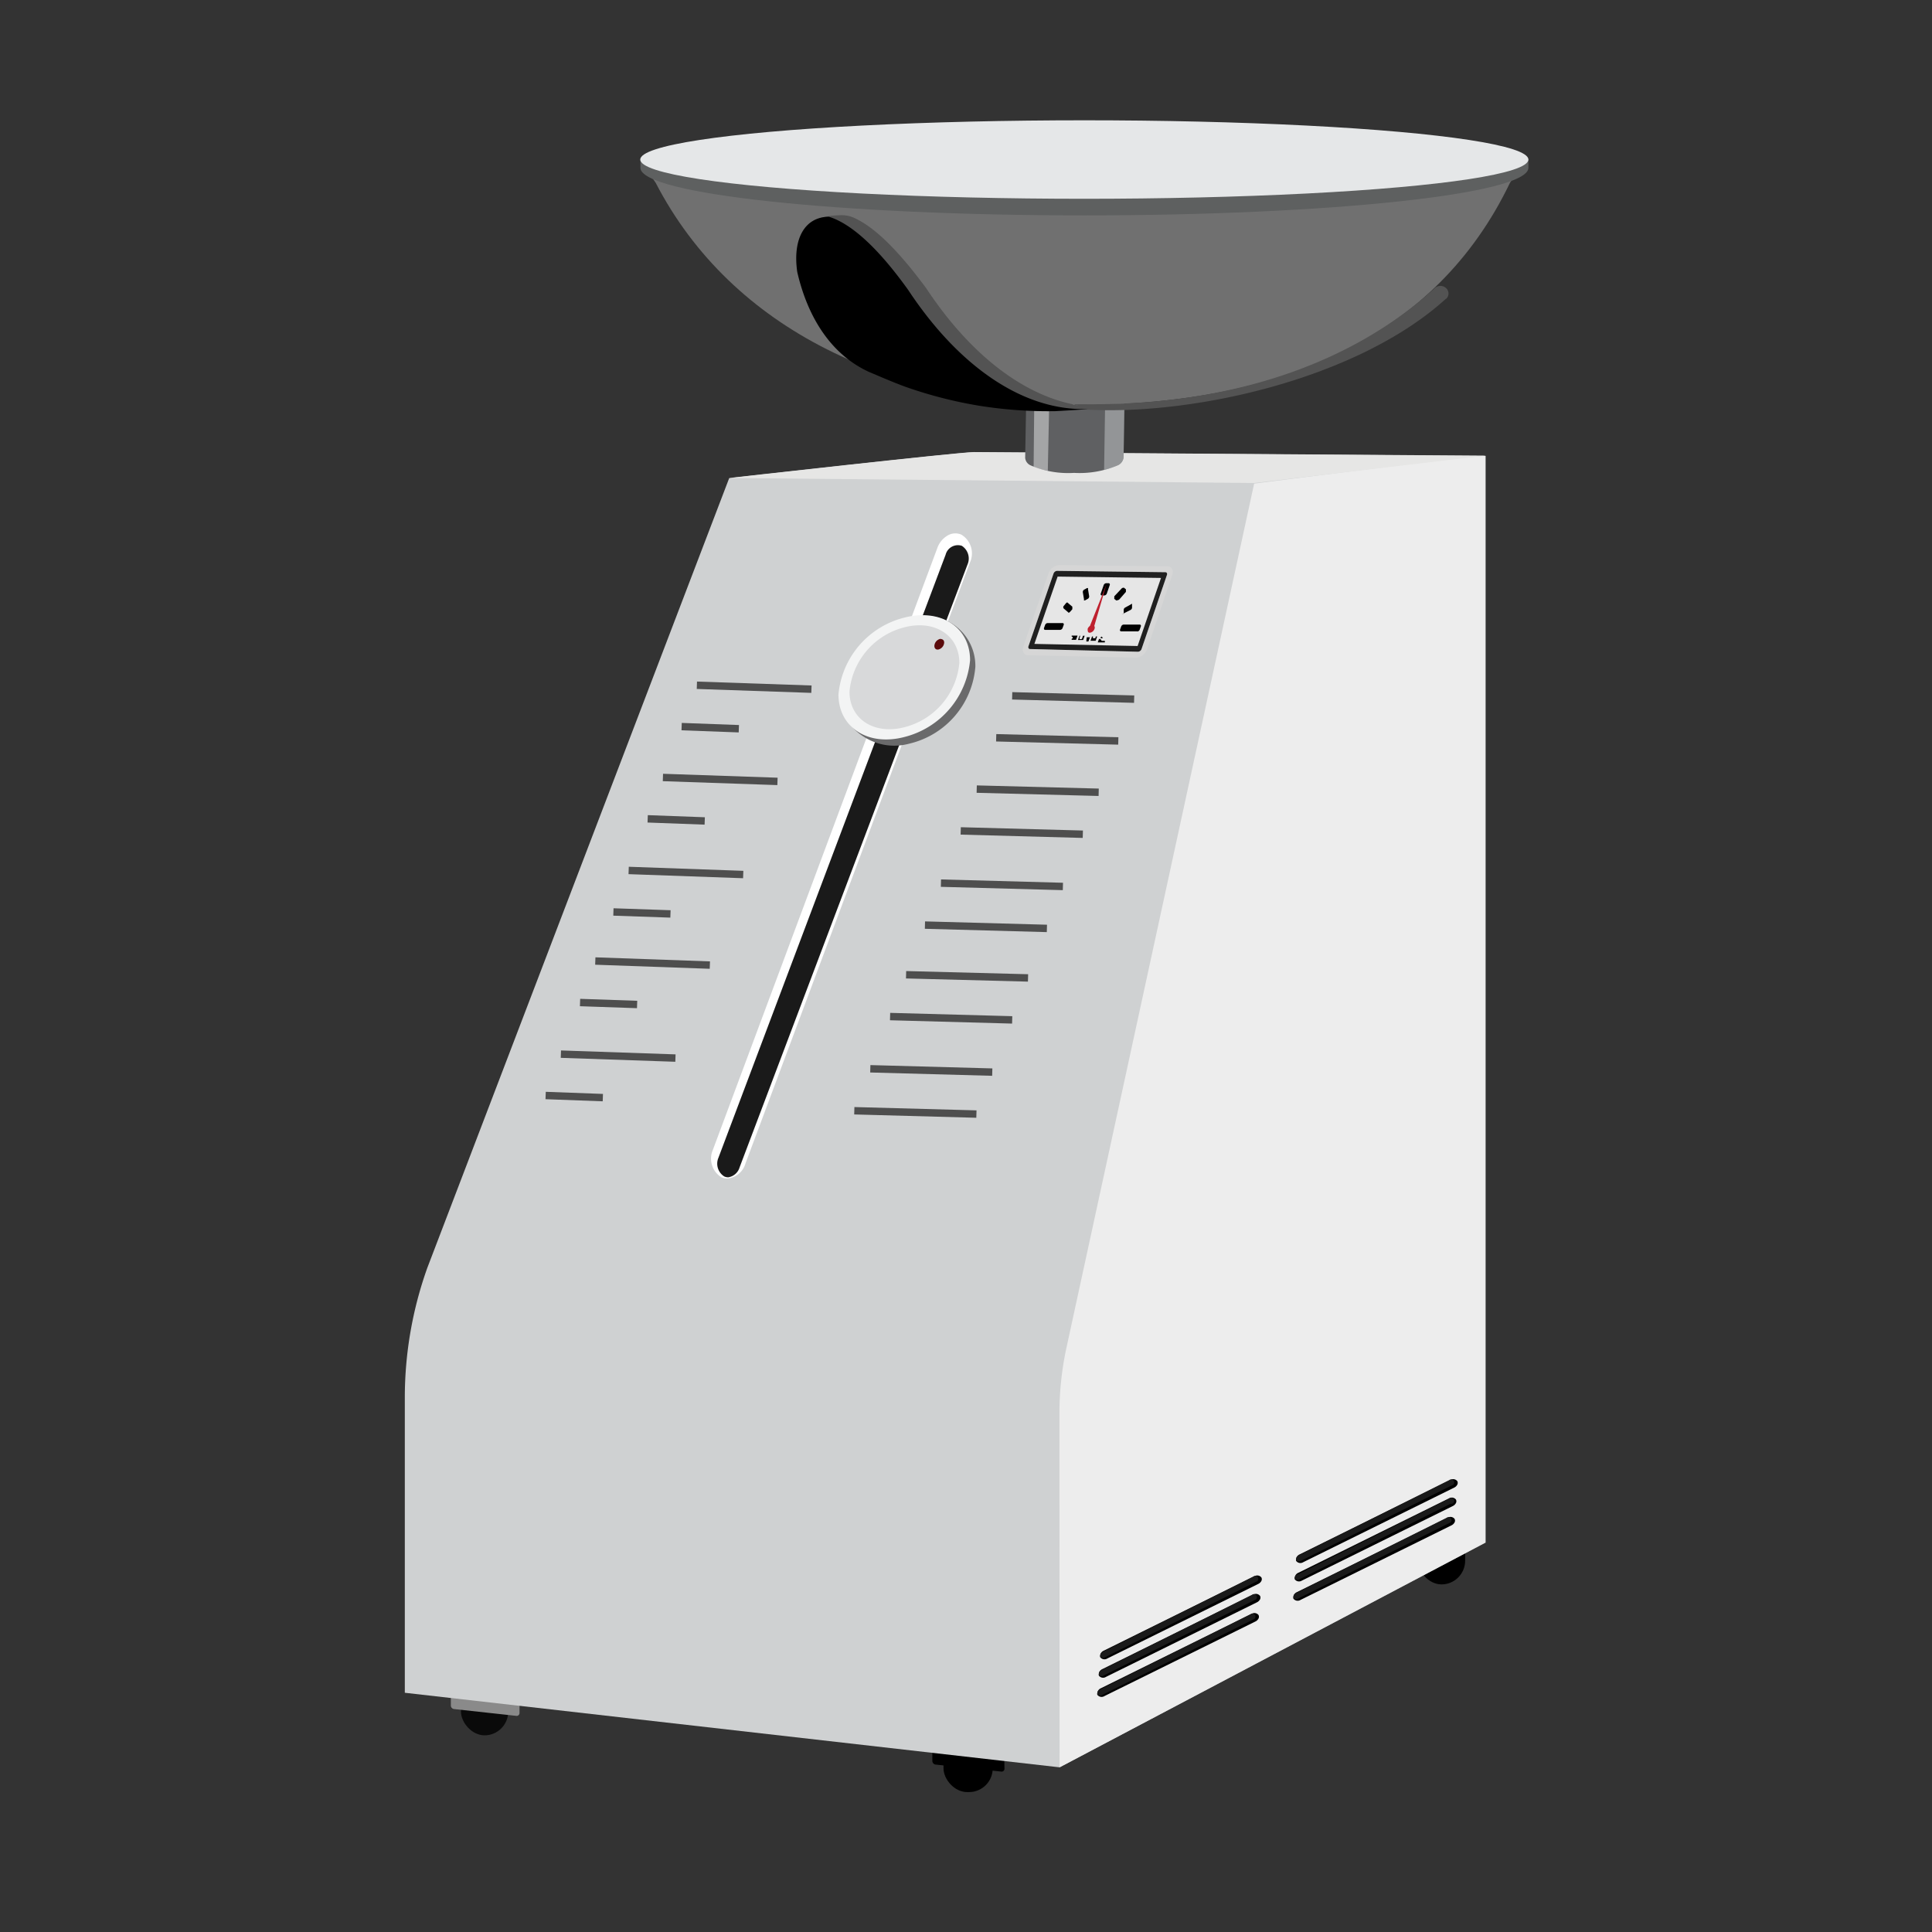 <svg xmlns="http://www.w3.org/2000/svg" xmlns:xlink="http://www.w3.org/1999/xlink" viewbox="0 0 128 128" width="128" height="128"><rect width="100%" height="100%" fill="#333333" stroke="none"/><defs><style>.cls-1{isolation:isolate;stroke:none;}.cls-2{fill:url(#linear-gradient);stroke:none;}.cls-3{fill:url(#linear-gradient-2);stroke:none;}.cls-4{fill:url(#linear-gradient-3);stroke:none;}.cls-5{fill:url(#linear-gradient-4);stroke:none;}.cls-6{fill:url(#linear-gradient-5);stroke:none;}.cls-7{fill:url(#未命名的渐变_64);stroke:none;}.cls-8{fill:url(#未命名的渐变_136);stroke:none;}.cls-9{fill:#e6e6e5;stroke:none;}.cls-10,.cls-11,.cls-38{fill:none;stroke:none;}.cls-10,.cls-11{stroke:#4e4e4e;}.cls-10{stroke-width:0.49px;}.cls-11{stroke-width:0.49px;}.cls-12{fill:url(#Linear_Gradient_1);stroke:none;}.cls-13{fill:#1a1a1a;stroke:none;}.cls-14{fill:url(#Linear_Gradient_1-2);stroke:none;}.cls-15{fill:url(#Linear_Gradient_1-3);stroke:none;}.cls-16{fill:url(#Linear_Gradient_1-4);stroke:none;}.cls-17{fill:url(#Linear_Gradient_1-5);stroke:none;}.cls-18{fill:url(#Linear_Gradient_1-6);stroke:none;}.cls-19{fill:url(#Linear_Gradient_1-7);stroke:none;}.cls-20{fill:url(#linear-gradient-6);stroke:none;}.cls-21{fill:#f5f5f5;stroke:none;}.cls-22{fill:url(#linear-gradient-7);stroke:none;}.cls-23{fill:#e6e6e6;stroke:none;}.cls-24{fill:#010101;stroke:none;}.cls-25{fill:#be202e;stroke:none;}.cls-26{fill:url(#未命名的渐变_159);stroke:none;}.cls-27{fill:#bec0c2;opacity:0.55;mix-blend-mode:multiply;stroke:none;}.cls-28{fill:url(#未命名的渐变_2);stroke:none;}.cls-29{fill:#fff;opacity:0.43;stroke:none;}.cls-30{fill:url(#radial-gradient);stroke:none;}.cls-31{fill:#535353;stroke:none;}.cls-32{fill:url(#radial-gradient-2);stroke:none;}.cls-33{fill:url(#未命名的渐变_116);stroke:none;}.cls-34{fill:url(#未命名的渐变_100);stroke:none;}.cls-35{fill:url(#未命名的渐变_205);stroke:none;}.cls-36{fill:url(#New_Gradient_183);stroke:none;}.cls-37{fill:url(#未命名的渐变_52);stroke:none;}.cls-39{fill-rule:evenodd;fill:url(#New_Gradient_27);stroke:none;}</style><linearGradient id="linear-gradient" x1="30.54" y1="112.86" x2="33.67" y2="112.86" gradientunits="userSpaceOnUse"><stop offset="0" stop-color="#0a0a0a"/><stop offset="0.16" stop-color="#2e2e2e"/><stop offset="0.19" stop-color="#282828"/><stop offset="0.29" stop-color="#121212"/><stop offset="0.39" stop-color="#050505"/><stop offset="0.48"/><stop offset="0.62" stop-color="#030303"/><stop offset="0.73" stop-color="#0d0d0d"/><stop offset="0.82" stop-color="#1c1c1c"/><stop offset="0.91" stop-color="#0c0c0c"/><stop offset="1"/></linearGradient><linearGradient id="linear-gradient-2" x1="29.8" y1="112.43" x2="34.48" y2="112.02" gradienttransform="matrix(1, 0.12, 0, 1, 0, -3.78)" gradientunits="userSpaceOnUse"><stop offset="0" stop-color="#8a8a8a"/><stop offset="0.16" stop-color="#acacac"/><stop offset="0.51" stop-color="#fff"/><stop offset="0.7" stop-color="#c2c2c2"/><stop offset="0.8" stop-color="#797979"/><stop offset="0.94" stop-color="#222"/><stop offset="1"/></linearGradient><linearGradient id="linear-gradient-3" x1="93.94" y1="102.85" x2="97.07" y2="102.85" xlink:href="#linear-gradient"><linearGradient id="linear-gradient-4" x1="62.51" y1="116.52" x2="65.77" y2="116.52" xlink:href="#linear-gradient"><linearGradient id="linear-gradient-5" x1="61.74" y1="112.16" x2="66.61" y2="111.73" xlink:href="#linear-gradient-2"><linearGradient id="&#x672A;&#x547D;&#x540D;&#x7684;&#x6E10;&#x53D8;_64" x1="68.67" y1="27.59" x2="60.91" y2="116.27" gradientunits="userSpaceOnUse"><stop offset="0" stop-color="#cfd1d2"/><stop offset="0.71" stop-color="#fff"/><stop offset="1" stop-color="#bec0c2"/></linearGradient><linearGradient id="&#x672A;&#x547D;&#x540D;&#x7684;&#x6E10;&#x53D8;_136" x1="65.98" y1="41.91" x2="100.19" y2="101.17" gradientunits="userSpaceOnUse"><stop offset="0" stop-color="#ededed"/><stop offset="0.3" stop-color="#eaeaea"/><stop offset="0.5" stop-color="#e1e1e1"/><stop offset="0.68" stop-color="#d2d2d2"/><stop offset="0.84" stop-color="#bcbcbc"/><stop offset="0.89" stop-color="#b5b5b5"/></linearGradient><linearGradient id="Linear_Gradient_1" x1="54.36" y1="56.29" x2="57.18" y2="57.15" gradienttransform="matrix(1, -0.01, -0.08, 1, 4.62, 0.3)" gradientunits="userSpaceOnUse"><stop offset="0" stop-color="#fff"/><stop offset="1"/></linearGradient><linearGradient id="Linear_Gradient_1-2" x1="124.03" y1="117.05" x2="124.74" y2="117.27" gradienttransform="matrix(-0.03, -0.99, -1, 0.2, 198.34, 210.04)" xlink:href="#Linear_Gradient_1"><linearGradient id="Linear_Gradient_1-3" x1="125.3" y1="116.92" x2="126.01" y2="117.14" gradienttransform="matrix(-0.03, -0.99, -1, 0.2, 198.34, 210.04)" xlink:href="#Linear_Gradient_1"><linearGradient id="Linear_Gradient_1-4" x1="126.49" y1="116.8" x2="127.21" y2="117.02" gradienttransform="matrix(-0.03, -0.99, -1, 0.2, 198.34, 210.04)" xlink:href="#Linear_Gradient_1"><linearGradient id="Linear_Gradient_1-5" x1="127.83" y1="103.97" x2="128.54" y2="104.19" gradienttransform="matrix(-0.03, -0.99, -1, 0.2, 198.34, 210.04)" xlink:href="#Linear_Gradient_1"><linearGradient id="Linear_Gradient_1-6" x1="129.09" y1="103.84" x2="129.81" y2="104.06" gradienttransform="matrix(-0.03, -0.99, -1, 0.2, 198.34, 210.04)" xlink:href="#Linear_Gradient_1"><linearGradient id="Linear_Gradient_1-7" x1="130.29" y1="103.73" x2="131" y2="103.94" gradienttransform="matrix(-0.03, -0.99, -1, 0.2, 198.34, 210.04)" xlink:href="#Linear_Gradient_1"><linearGradient id="linear-gradient-6" x1="68.77" y1="37.79" x2="77.13" y2="42.97" gradienttransform="matrix(0.99, 0.02, -0.34, 1, 14, -1.41)" gradientunits="userSpaceOnUse"><stop offset="0" stop-color="#d6d6d6"/><stop offset="0.41" stop-color="#f0f0f0"/><stop offset="0.44" stop-color="#dbdbdb"/><stop offset="0.5" stop-color="#bdbdbd"/><stop offset="0.56" stop-color="#a4a4a4"/><stop offset="0.63" stop-color="#919191"/><stop offset="0.71" stop-color="#848484"/><stop offset="0.81" stop-color="#7c7c7c"/><stop offset="1" stop-color="#7a7a7a"/></linearGradient><linearGradient id="linear-gradient-7" x1="75.76" y1="44.61" x2="70.16" y2="35.98" gradienttransform="matrix(0.99, 0.02, -0.34, 1, 14, -1.41)" gradientunits="userSpaceOnUse"><stop offset="0" stop-color="#ebebeb"/><stop offset="0.41" stop-color="#fff"/><stop offset="0.41" stop-color="#fdfdfd"/><stop offset="0.45" stop-color="#cfcfcf"/><stop offset="0.49" stop-color="#a6a6a6"/><stop offset="0.53" stop-color="#828282"/><stop offset="0.58" stop-color="#636363"/><stop offset="0.63" stop-color="#4b4b4b"/><stop offset="0.69" stop-color="#373737"/><stop offset="0.75" stop-color="#2a2a2a"/><stop offset="0.84" stop-color="#222"/><stop offset="1" stop-color="#202020"/></linearGradient><linearGradient id="&#x672A;&#x547D;&#x540D;&#x7684;&#x6E10;&#x53D8;_159" x1="63.95" y1="28.62" x2="70.54" y2="28.62" gradienttransform="translate(3.96)" gradientunits="userSpaceOnUse"><stop offset="0" stop-color="#5f6062"/><stop offset="0.24" stop-color="#9d9fa1"/><stop offset="1" stop-color="#444446"/></linearGradient><linearGradient id="&#x672A;&#x547D;&#x540D;&#x7684;&#x6E10;&#x53D8;_2" x1="65.17" y1="24.36" x2="69.34" y2="27.62" gradienttransform="translate(3.96)" gradientunits="userSpaceOnUse"><stop offset="0" stop-color="#e7e8e7"/><stop offset="1" stop-color="#b5b9bc"/></linearGradient><radialGradient id="radial-gradient" cx="72.31" cy="12.12" r="38.06" gradienttransform="matrix(-1.07, 0, 0, 1, 132.01, 0)" gradientunits="userSpaceOnUse"><stop offset="0" stop-color="#e3e3e3"/><stop offset="0.84" stop-color="#737373"/><stop offset="1" stop-color="#707070"/></radialGradient><radialGradient id="radial-gradient-2" cx="67.26" cy="13.9" r="17.28" gradienttransform="matrix(-1.07, 0, 0, 1, 132.01, 0)" gradientunits="userSpaceOnUse"><stop offset="0" stop-color="#ababab"/><stop offset="0.16" stop-color="#a7a7a7"/><stop offset="0.32" stop-color="#9c9c9c"/><stop offset="0.47" stop-color="#898989"/><stop offset="0.61" stop-color="#6e6e6e"/><stop offset="0.76" stop-color="#4c4c4c"/><stop offset="0.9" stop-color="#222"/><stop offset="1"/></radialGradient><linearGradient id="&#x672A;&#x547D;&#x540D;&#x7684;&#x6E10;&#x53D8;_116" x1="29.83" y1="11.12" x2="88.66" y2="11.12" gradienttransform="matrix(-1, 0, 0, 1, 131.09, 0)" gradientunits="userSpaceOnUse"><stop offset="0" stop-color="#5e6060"/><stop offset="0.09" stop-color="#727474"/><stop offset="0.27" stop-color="#979899"/><stop offset="0.46" stop-color="#b3b5b5"/><stop offset="0.64" stop-color="#c8c9ca"/><stop offset="0.82" stop-color="#d4d5d6"/><stop offset="1" stop-color="#d8d9da"/></linearGradient><linearGradient id="&#x672A;&#x547D;&#x540D;&#x7684;&#x6E10;&#x53D8;_100" x1="29.83" y1="10.57" x2="88.66" y2="10.57" gradienttransform="matrix(-1, 0, 0, 1, 131.09, 0)" gradientunits="userSpaceOnUse"><stop offset="0" stop-color="#e5e7e8"/><stop offset="0.23" stop-color="#e1e3e4"/><stop offset="0.46" stop-color="#d5d7d8"/><stop offset="0.69" stop-color="#c1c3c3"/><stop offset="0.92" stop-color="#a6a7a7"/><stop offset="1" stop-color="#9b9c9c"/></linearGradient><linearGradient id="&#x672A;&#x547D;&#x540D;&#x7684;&#x6E10;&#x53D8;_205" x1="56.34" y1="47.09" x2="63.49" y2="43.21" gradienttransform="matrix(1, -0.29, 0, 1, 0, 17.36)" gradientunits="userSpaceOnUse"><stop offset="0" stop-color="#6a6a6b"/><stop offset="0.11" stop-color="#646364"/><stop offset="0.62" stop-color="#3f3e3f"/><stop offset="0.76" stop-color="#7d7c7e"/><stop offset="1" stop-color="#48484a"/></linearGradient><linearGradient id="New_Gradient_183" x1="61.61" y1="48.45" x2="58.47" y2="41.35" gradienttransform="matrix(1, -0.29, 0, 1, 0, 17.36)" gradientunits="userSpaceOnUse"><stop offset="0.06" stop-color="#a3a4a7"/><stop offset="0.39" stop-color="#a5a7a8"/><stop offset="0.54" stop-color="#f3f4f4"/><stop offset="0.94" stop-color="#f3f4f4"/></linearGradient><linearGradient id="&#x672A;&#x547D;&#x540D;&#x7684;&#x6E10;&#x53D8;_52" x1="56.19" y1="45.87" x2="63.64" y2="43.87" gradientunits="userSpaceOnUse"><stop offset="0.01" stop-color="#d8d9da"/><stop offset="0.1" stop-color="#dcddde"/><stop offset="0.19" stop-color="#e8e9e9"/><stop offset="0.28" stop-color="#fcfcfc"/><stop offset="0.29" stop-color="#fff"/><stop offset="0.4" stop-color="#f1f2f2"/><stop offset="0.59" stop-color="#cececf"/><stop offset="0.85" stop-color="#949697"/><stop offset="1" stop-color="#6f7173"/></linearGradient><radialGradient id="New_Gradient_27" cx="-326.13" cy="513.67" r="0.61" gradienttransform="matrix(0.14, -1, 0.92, -0.17, -365.93, -194.61)" gradientunits="userSpaceOnUse"><stop offset="0" stop-color="#ed2024"/><stop offset="0.53" stop-color="#991b1e"/><stop offset="1" stop-color="#5b0b0c"/></radialGradient></linearGradient></linearGradient></linearGradient></linearGradient></linearGradient></linearGradient></linearGradient></linearGradient></linearGradient></defs><title>&#x751F;&#x7269;&#x4EEA;&#x5668;</title><g class="cls-1"><g id="Bio_instruments&#x751F;&#x7269;&#x4EEA;&#x5668;" data-name="Bio instruments&#x751F;&#x7269;&#x4EEA;&#x5668;"><rect class="cls-2" x="30.54" y="110.74" width="3.13" height="4.23" rx="1.57" ry="1.57"/><path class="cls-3" d="M34.42,113.5a.19.19,0,0,1-.22.18l-4.11-.45a.24.24,0,0,1-.22-.22v-1.74a.19.19,0,0,1,.22-.18l4.11.45a.24.24,0,0,1,.22.22Z"/><rect class="cls-4" x="93.94" y="100.74" width="3.13" height="4.23" rx="1.57" ry="1.57"/><rect class="cls-5" x="62.51" y="114.32" width="3.26" height="4.41" rx="1.57" ry="1.57"/><path class="cls-6" d="M66.55,117.19a.19.19,0,0,1-.23.18L62,116.91a.25.25,0,0,1-.23-.23v-1.82a.19.19,0,0,1,.23-.18l4.28.46a.25.25,0,0,1,.23.23Z"/><path class="cls-7" d="M26.82,112.15V92.57A25.57,25.57,0,0,1,28.31,84l20-52.32s15.26-1.72,16.25-1.72l33.87.24v72L70.2,117.09Z"/><path class="cls-8" d="M70.2,117.09,98.4,102.2v-72c-1,0-15.31,1.84-15.31,1.84L70.66,89.27a20.55,20.55,0,0,0-.47,4.36Z"/><path class="cls-9" d="M48.29,31.67,83.1,32,98.4,30.19l-33.87-.24C63.55,29.95,48.29,31.67,48.29,31.67Z"/><line class="cls-10" x1="46.17" y1="45.4" x2="53.76" y2="45.66"/><line class="cls-10" x1="45.16" y1="48.14" x2="48.95" y2="48.28"/><line class="cls-10" x1="43.92" y1="51.51" x2="51.51" y2="51.77"/><line class="cls-10" x1="42.91" y1="54.25" x2="46.69" y2="54.39"/><line class="cls-10" x1="41.65" y1="57.67" x2="49.24" y2="57.94"/><line class="cls-10" x1="40.64" y1="60.42" x2="44.42" y2="60.55"/><line class="cls-10" x1="39.44" y1="63.67" x2="47.03" y2="63.94"/><line class="cls-10" x1="38.43" y1="66.42" x2="42.21" y2="66.55"/><line class="cls-10" x1="37.16" y1="69.84" x2="44.75" y2="70.1"/><line class="cls-10" x1="36.15" y1="72.58" x2="39.94" y2="72.72"/><line class="cls-11" x1="67.06" y1="46.1" x2="75.14" y2="46.32"/><line class="cls-11" x1="66" y1="48.88" x2="74.09" y2="49.09"/><line class="cls-11" x1="64.71" y1="52.28" x2="72.79" y2="52.49"/><line class="cls-11" x1="63.65" y1="55.05" x2="71.74" y2="55.27"/><line class="cls-11" x1="62.34" y1="58.51" x2="70.42" y2="58.73"/><line class="cls-11" x1="61.28" y1="61.29" x2="69.36" y2="61.51"/><line class="cls-11" x1="60.03" y1="64.58" x2="68.11" y2="64.79"/><line class="cls-11" x1="58.97" y1="67.35" x2="67.06" y2="67.57"/><line class="cls-11" x1="57.66" y1="70.81" x2="65.74" y2="71.03"/><line class="cls-11" x1="56.6" y1="73.59" x2="64.69" y2="73.81"/><path class="cls-12" d="M63.69,35.42a1,1,0,0,0-.91.06,1.56,1.56,0,0,0-.68.83L47.23,76.18A1.45,1.45,0,0,0,47.8,78a.94.94,0,0,0,.39.08,1.38,1.38,0,0,0,1.2-1L64.26,37.27A1.45,1.45,0,0,0,63.69,35.42Z"/><path class="cls-13" d="M48.24,78a.64.64,0,0,1-.26-.06,1,1,0,0,1-.38-1.24L62.65,36.75a.84.84,0,0,1,1.07-.59,1,1,0,0,1,.38,1.24L49,77.34A.93.93,0,0,1,48.24,78Z"/><path class="cls-14" d="M83.38,107a.25.25,0,0,1,0,.23.45.45,0,0,1-.21.2l-10,4.94a.35.35,0,0,1-.47-.09.22.22,0,0,1,0-.1.39.39,0,0,1,.24-.33l10-4.94A.35.35,0,0,1,83.38,107Z"/><path class="cls-13" d="M72.7,112.18a.15.15,0,0,0,0,.06.23.23,0,0,0,.32.06l10-5a.2.2,0,1,0-.17-.35l-10,5A.26.26,0,0,0,72.7,112.18Z"/><path class="cls-15" d="M83.48,105.73a.25.25,0,0,1,0,.23.45.45,0,0,1-.21.2l-10,4.94a.35.35,0,0,1-.47-.09.22.22,0,0,1,0-.1.39.39,0,0,1,.24-.33l10-4.94A.35.35,0,0,1,83.48,105.73Z"/><path class="cls-13" d="M72.8,110.89a.15.15,0,0,0,0,.06.23.23,0,0,0,.32.06l10-5a.2.2,0,1,0-.17-.35l-10,5A.26.26,0,0,0,72.8,110.89Z"/><path class="cls-16" d="M83.57,104.51a.25.25,0,0,1,0,.23.45.45,0,0,1-.21.2l-10,4.94a.35.35,0,0,1-.47-.09.22.22,0,0,1,0-.1.39.39,0,0,1,.24-.33l10-4.94A.35.35,0,0,1,83.57,104.51Z"/><path class="cls-13" d="M72.89,109.68a.15.15,0,0,0,0,.06.23.23,0,0,0,.32.06l10-5a.2.2,0,1,0-.17-.35l-10,5A.26.26,0,0,0,72.89,109.68Z"/><path class="cls-17" d="M96.37,100.63a.25.25,0,0,1,0,.23.45.45,0,0,1-.21.2l-10,4.94a.35.35,0,0,1-.47-.09.22.22,0,0,1,0-.1.39.39,0,0,1,.24-.33l10-4.94A.35.35,0,0,1,96.37,100.63Z"/><path class="cls-13" d="M85.69,105.79a.15.15,0,0,0,0,.06.23.23,0,0,0,.32.06l10-5a.2.2,0,1,0-.17-.35l-10,5A.26.26,0,0,0,85.69,105.79Z"/><path class="cls-18" d="M96.46,99.35a.25.25,0,0,1,0,.23.45.45,0,0,1-.21.2l-10,4.94a.35.35,0,0,1-.47-.09.22.22,0,0,1,0-.1.39.39,0,0,1,.24-.33l10-4.94A.35.35,0,0,1,96.46,99.35Z"/><path class="cls-13" d="M85.78,104.51a.15.15,0,0,0,0,.06.23.23,0,0,0,.32.06l10-5A.2.2,0,1,0,96,99.3l-10,5A.26.26,0,0,0,85.78,104.51Z"/><path class="cls-19" d="M96.55,98.13a.25.25,0,0,1,0,.23.45.45,0,0,1-.21.2l-10,4.94a.35.35,0,0,1-.47-.09.22.22,0,0,1,0-.1.39.39,0,0,1,.24-.33l10-4.94A.35.35,0,0,1,96.55,98.13Z"/><path class="cls-13" d="M85.87,103.29a.15.15,0,0,0,0,.06.23.23,0,0,0,.32.06l10-5a.2.2,0,1,0-.17-.35l-10,5A.26.26,0,0,0,85.87,103.29Z"/><path class="cls-20" d="M75.27,43.57l-7.16-.16c-.28,0-.42-.27-.31-.58L69.46,38a.83.83,0,0,1,.7-.56l7.18.08c.29,0,.43.27.32.58L76,43a.84.84,0,0,1-.72.57Z"/><path class="cls-21" d="M75.63,43a.27.27,0,0,1-.23.18L68.24,43c-.09,0-.14-.09-.1-.19L69.8,38a.27.27,0,0,1,.23-.18l7.18.09c.09,0,.14.09.1.19Z"/><path class="cls-21" d="M75.63,43a.27.27,0,0,1-.23.18L68.24,43c-.09,0-.14-.09-.1-.19L69.8,38a.27.27,0,0,1,.23-.18l7.18.09c.09,0,.14.09.1.19Z"/><path class="cls-22" d="M75.63,43a.27.27,0,0,1-.23.18L68.24,43c-.09,0-.14-.09-.1-.19L69.8,38a.27.27,0,0,1,.23-.18l7.18.09c.09,0,.14.09.1.19Z"/><polygon class="cls-23" points="75.37 42.8 68.53 42.66 70.07 38.2 76.92 38.29 75.37 42.8 75.37 42.8"/><path class="cls-24" d="M75.35,41.83l-1.07,0c-.06,0-.1-.06-.07-.13l.07-.19a.19.19,0,0,1,.16-.13l1.07,0c.06,0,.1.06.07.13l-.07.2a.19.19,0,0,1-.16.13Zm-5.11-.1-1,0c-.06,0-.09-.06-.07-.13l.07-.19a.19.19,0,0,1,.16-.13l1,0c.06,0,.1.06.07.13l-.07.19a.19.19,0,0,1-.16.13Zm.62-1.13-.05,0-.33-.28a.13.13,0,0,1,0-.18l.14-.17a.18.18,0,0,1,.09-.06h0l0,0,.33.28a.09.09,0,0,1,0,.08.18.18,0,0,1,0,.1l-.15.17a.17.17,0,0,1-.12.06Zm3.59.06h0a.07.07,0,0,1,0-.06l0-.17a.18.18,0,0,1,.1-.18L75,40,75,40h0a.07.07,0,0,1,0,.06l0,.17a.18.18,0,0,1-.1.18l-.53.27-.06,0ZM74,39.78l-.05,0-.12-.1a.08.08,0,0,1,0-.08.18.18,0,0,1,0-.1L74.3,39a.17.17,0,0,1,.12-.06l.05,0,.12.1a.09.09,0,0,1,0,.08.17.17,0,0,1,0,.1l-.42.48a.17.17,0,0,1-.12.06Zm-2.18,0h0a.07.07,0,0,1,0-.06l-.08-.48a.18.18,0,0,1,.1-.18l.18-.1.06,0h0a.07.07,0,0,1,0,.06l.08.48a.18.18,0,0,1-.1.18l-.18.1-.06,0Zm1.29-.33H73c-.06,0-.1-.06-.07-.13l.19-.55a.19.19,0,0,1,.16-.13h.17c.06,0,.1.06.07.13l-.19.55a.19.19,0,0,1-.16.13Z"/><path class="cls-25" d="M72.5,41.47l.8-2.74-1.09,2.74a.4.4,0,0,0-.15.19c0,.14,0,.26.14.26a.37.37,0,0,0,.31-.25A.21.21,0,0,0,72.5,41.47Z"/><path class="cls-24" d="M71,42.18h0c.12,0,.07.15,0,.14h0l0,.07h.29l.1-.28H71Zm.7.1c0,.09-.21.09-.18,0l.05-.16h-.05l-.1.28h.34l.1-.28h-.11Zm.87,0h0a.05.05,0,0,1-.06,0,.12.12,0,0,1-.1,0h0s0,0,0,0l0-.11h-.06l-.1.28h.34l.1-.28h-.09Zm.5,0h.2v0h-.35l0,.07s-.11,0-.09,0l0-.07h0l-.1.28h.47l0-.1H73C72.86,42.33,72.91,42.18,73,42.18Zm-1.1.22h.14l.1-.28H72Z"/><path class="cls-26" d="M74.44,30.3a.65.65,0,0,1-.42.54,6.45,6.45,0,0,1-2.86.49,6.29,6.29,0,0,1-2.86-.49.6.6,0,0,1-.38-.51L68,25.91h6.53Z"/><path class="cls-27" d="M73.15,31.13a4.08,4.08,0,0,0,.87-.29.65.65,0,0,0,.42-.54l.06-4.39H73.23Z"/><path class="cls-28" d="M69.5,25.08l-1.33.61c-.19.08-.27.21-.22.33.15.34.83.89,3.31.86s3-.5,3.23-.8c.08-.11,0-.23-.12-.31L72.82,25Z"/><path class="cls-29" d="M68.48,30.92a4.58,4.58,0,0,0,.94.27l.11-5.27h-1Z"/><path class="cls-30" d="M42.8,10.6h57.88c.44,0-.64,1.51-.64,1.51C95.12,22.38,84.78,26.82,71.68,26.82c-12.47,0-23.16-4.9-28.24-14.71C43.44,12.11,42.35,10.6,42.8,10.6Z"/><path class="cls-31" d="M95.81,19.8a.48.48,0,0,0,0-.71h0a.56.56,0,0,0-.76,0h0c-5.61,5.12-13.61,7.69-22.63,7.69h-1.2c-.3,0,.38.06.38.34h.07c7.24.48,18.27-2,24.13-7.33Z"/><path class="cls-31" d="M55.61,14.26a2.08,2.08,0,0,1,.9.14c1.42.61,3,2.19,4.85,4.69,3.24,4.91,7.48,8,11.82,7.89a8.5,8.5,0,0,0,.94-.06c-.9.1-2.1.16-3,.21a29.13,29.13,0,0,1-5.06-.36,28.74,28.74,0,0,1-4.91-1.25c-.75-.27-1.71-.69-2.45-1-2.38-1.1-4.63-4.72-5.37-7.89C53.08,14.64,54.23,14.31,55.61,14.26Z"/><path class="cls-32" d="M54.92,14.36c1.51.47,3.28,2.1,5.25,4.85,3.24,4.91,7.48,8,11.82,7.89.32,0-1.16.09-2.06.14a29,29,0,0,1-5.06-.36A28.77,28.77,0,0,1,60,25.63c-.75-.27-1.72-.69-2.45-1-2.38-1.1-4-3.44-4.73-6.61C52.5,15.8,53.33,14.37,54.92,14.36Z"/><path class="cls-33" d="M42.43,11.12c0,1.74,13.17,3.15,29.42,3.15s29.41-1.41,29.41-3.15v-.55C98.66,9.11,86.18,8,71.85,8S45,9.11,42.43,10.57Z"/><ellipse class="cls-34" cx="71.84" cy="10.57" rx="29.42" ry="2.6"/><path class="cls-35" d="M64.62,44.17a5.7,5.7,0,0,1-4.38,5.1c-2.45.66-4.53-1.25-4.55-2.84,0-2.29,2-4.77,4.5-5.43A3.31,3.31,0,0,1,64.62,44.17Z"/><path class="cls-36" d="M64.27,43.74a5.79,5.79,0,0,1-4.36,5.09c-2.41.63-4.36-.64-4.36-2.82a5.79,5.79,0,0,1,4.36-5.09C62.32,40.29,64.27,41.55,64.27,43.74Z"/><path class="cls-37" d="M59.92,48.18c-2,.52-3.64-.53-3.64-2.36a4.85,4.85,0,0,1,3.64-4.26c2-.52,3.64.53,3.64,2.36a4.85,4.85,0,0,1-3.64,4.26Z"/><path class="cls-38" d="M63.47,43.19a2.43,2.43,0,0,0-.42-.86,2.33,2.33,0,0,0-.7-.6,2.79,2.79,0,0,0-.91-.32,3.61,3.61,0,0,0-1.07,0,4.54,4.54,0,0,0-1.17.32,5.45,5.45,0,0,0-1.18.68,5.38,5.38,0,0,0-1,1,4.76,4.76,0,0,0-.67,1.16,3.65,3.65,0,0,0-.27,1.26A2.65,2.65,0,0,0,56.36,47a2.3,2.3,0,0,0,.79.91,2.73,2.73,0,0,0,1.09.42,3.69,3.69,0,0,0,1.23,0,4.72,4.72,0,0,0,1.25-.41,5.54,5.54,0,0,0,1.15-.75,5.3,5.3,0,0,0,.87-.94,4.69,4.69,0,0,0,.56-1,3.75,3.75,0,0,0,.25-1A2.86,2.86,0,0,0,63.47,43.19Zm-4.28,2.08-.57.35.57-.35.64-.4Z"/><path class="cls-39" d="M61.91,42.74a.51.51,0,0,1,.37-.41c.18,0,.3.1.27.29a.51.51,0,0,1-.37.41C62,43.07,61.88,42.94,61.91,42.74Z"/></g></g></svg>